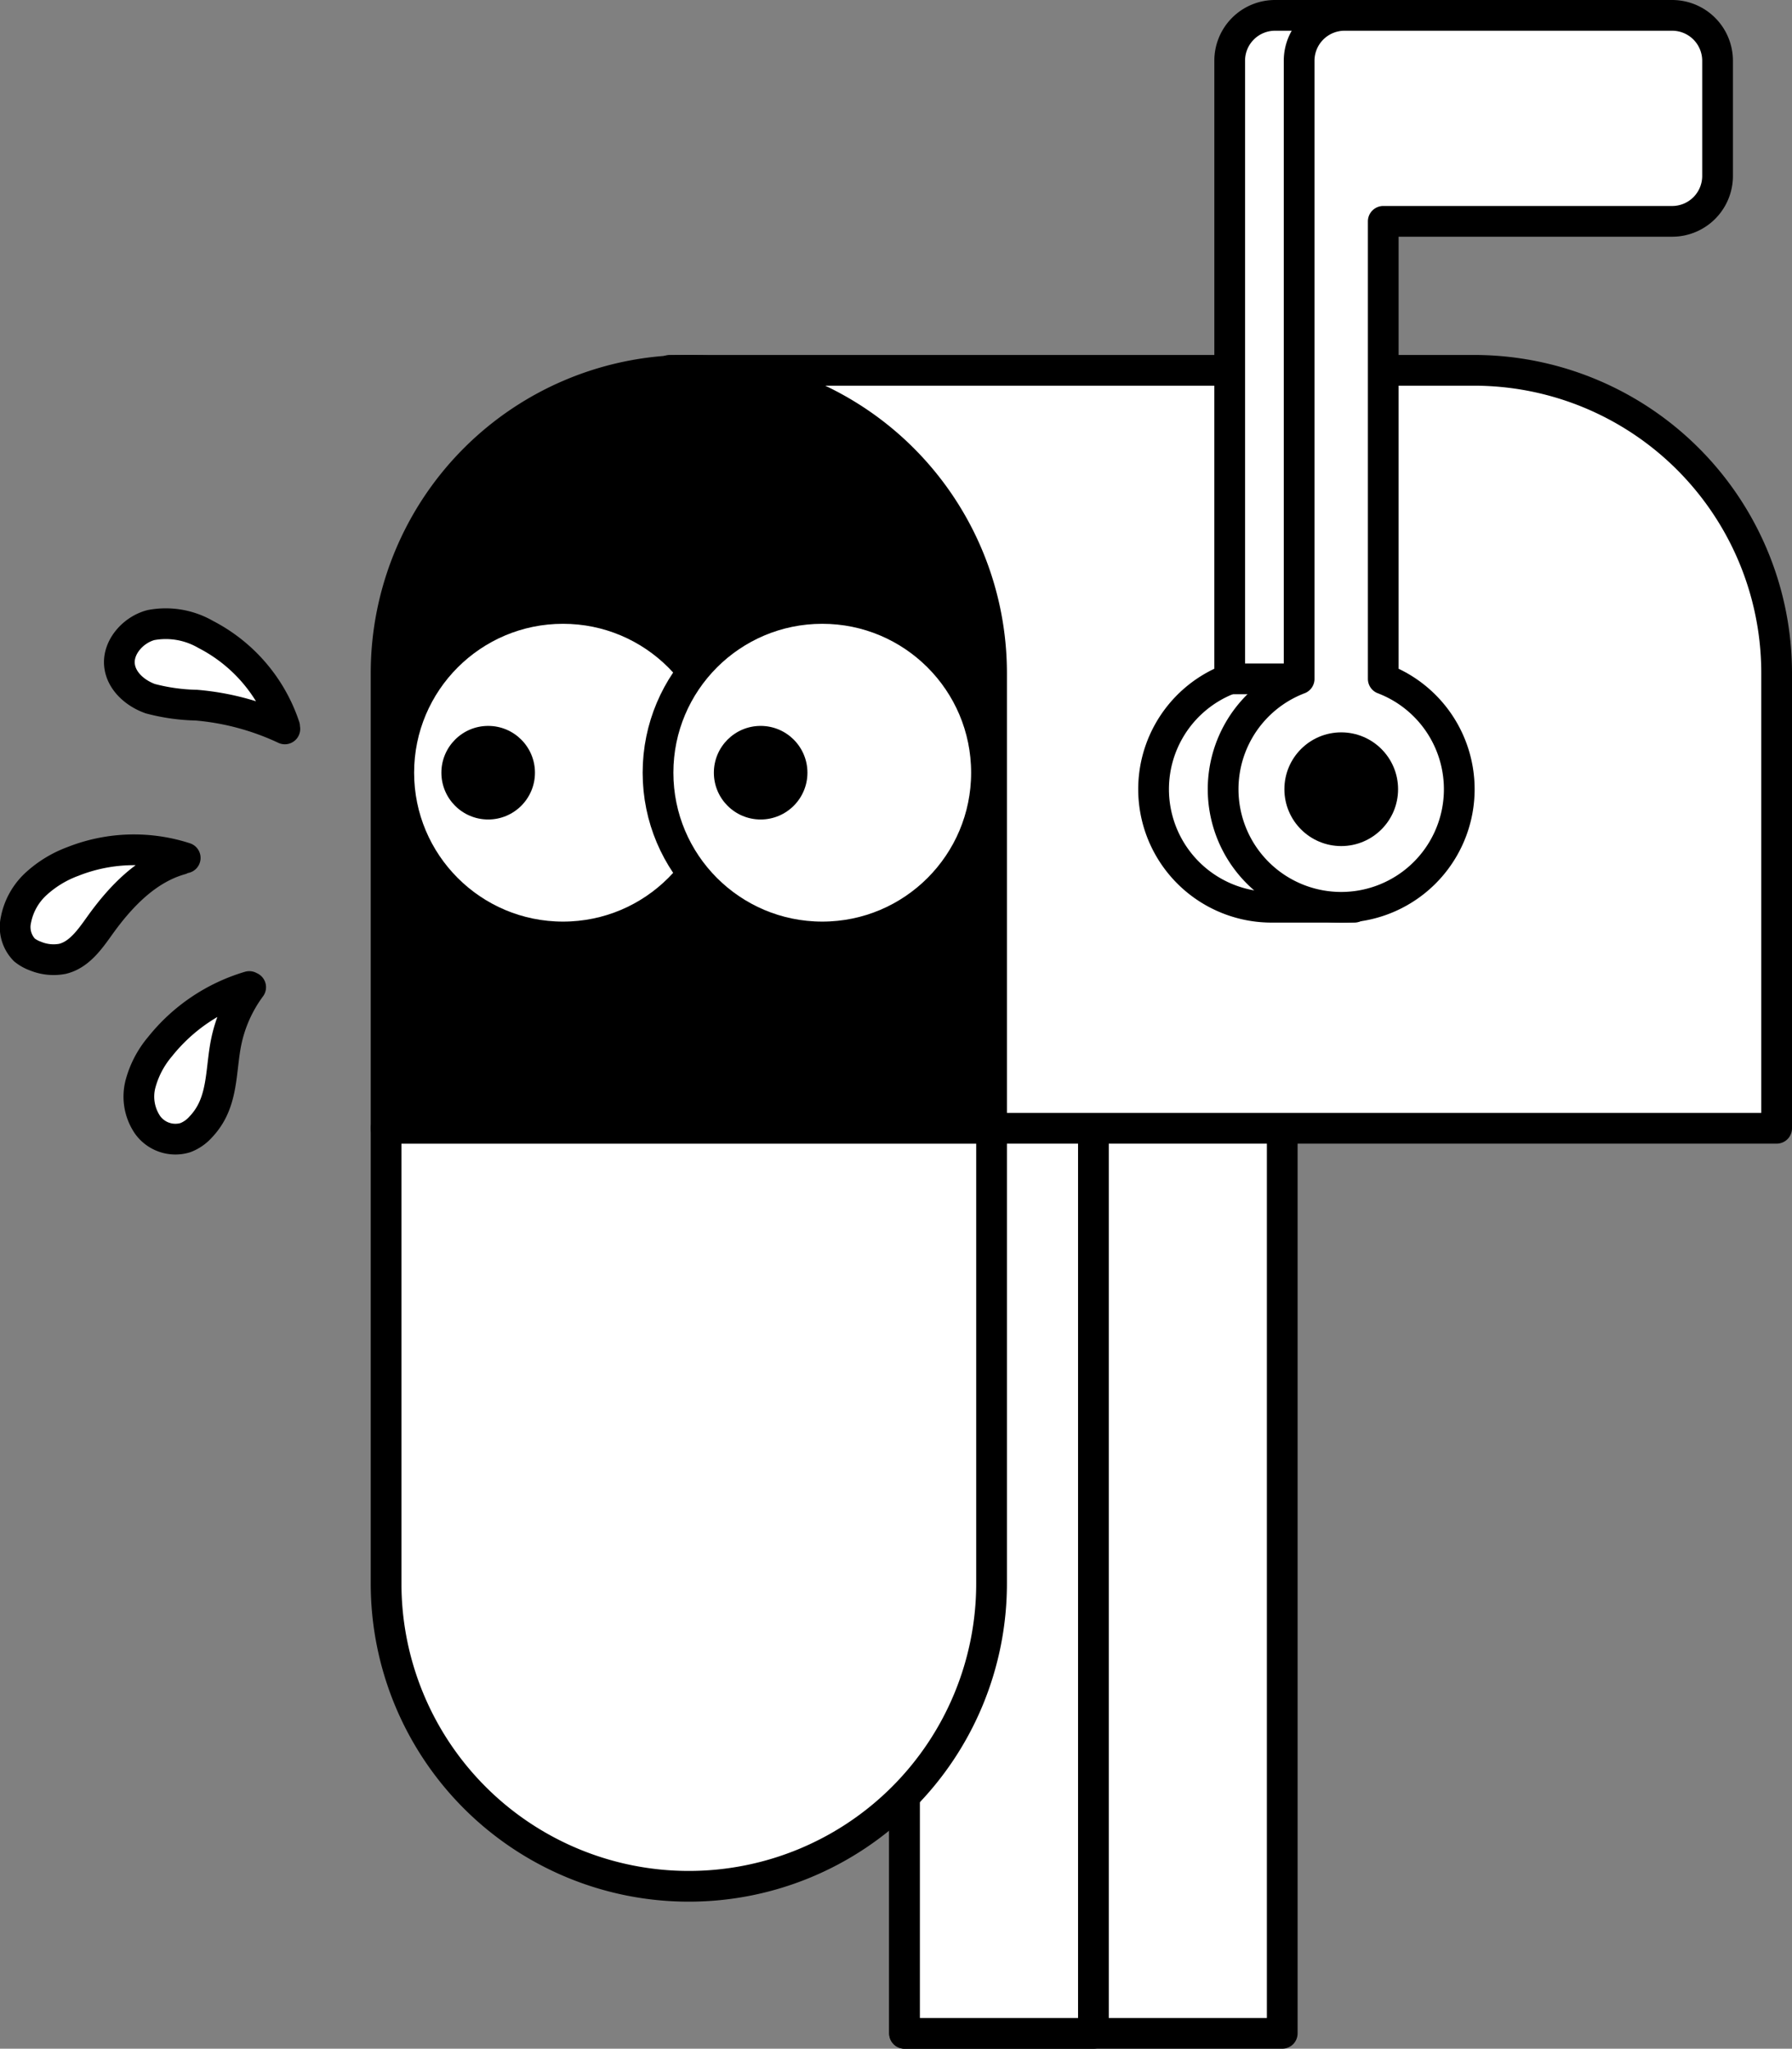 <svg xmlns="http://www.w3.org/2000/svg" viewBox="0 0 233.28 266.65"><rect x="0" y="0" width="233.28" height="266.65" fill="#808080" stroke="none"/><defs><style>.cls-1{fill:#fff;}.cls-1,.cls-2{stroke:#000;stroke-linecap:round;stroke-linejoin:round;stroke-width:4px;}</style></defs><title>Asset 2</title><g id="Layer_2" data-name="Layer 2"><g id="Mailbox"><rect class="cls-1" x="117.75" y="141.87" width="49.17" height="122.78"/><rect class="cls-1" x="117.75" y="141.87" width="24.59" height="122.78"/><path class="cls-1" d="M231.28,87.61v59.24H87.18V48.2H191.87a39.4,39.4,0,0,1,39.41,39.41Z"/><path class="cls-2" d="M89.67,48.2h0a39.41,39.41,0,0,1,39.41,39.41v59.24a0,0,0,0,1,0,0H50.26a0,0,0,0,1,0,0V87.61A39.41,39.41,0,0,1,89.67,48.2Z"/><path class="cls-1" d="M89.67,146.85h0a39.41,39.41,0,0,1,39.41,39.41V245.5a0,0,0,0,1,0,0H50.26a0,0,0,0,1,0,0V186.26a39.41,39.41,0,0,1,39.41-39.41Z" transform="translate(179.34 392.36) rotate(180)"/><path class="cls-1" d="M214.54,7.91V20.42H177.59l-1.29,97.66H165.55a15.36,15.36,0,0,1-5.47-29.72V7.91A5.9,5.9,0,0,1,166,2h42.65A5.9,5.9,0,0,1,214.54,7.91Z"/><line class="cls-1" x1="172.12" y1="88.36" x2="160.08" y2="88.36"/><path class="cls-1" d="M223.59,7.9v15a5.91,5.91,0,0,1-5.91,5.91H180.07V88.36a15.37,15.37,0,1,1-10.95,0V7.9A5.91,5.91,0,0,1,175,2h42.65A5.91,5.91,0,0,1,223.59,7.9Z"/><circle cx="174.6" cy="102.72" r="7.4"/><circle class="cls-1" cx="73.29" cy="100.57" r="21.38"/><circle class="cls-1" cx="107.04" cy="100.57" r="21.38"/><circle cx="63.55" cy="100.57" r="6.09"/><circle cx="99.02" cy="100.57" r="6.09"/><path class="cls-1" d="M24.11,111.66a21.61,21.61,0,0,0-14.64.47A14.52,14.52,0,0,0,4.74,115a8.58,8.58,0,0,0-2.67,4.75,4.27,4.27,0,0,0,1.11,3.89,5,5,0,0,0,1.44.8,6.2,6.2,0,0,0,3.5.36c2.2-.52,3.61-2.58,4.92-4.41,2.68-3.73,6.07-7.28,10.49-8.53"/><path class="cls-1" d="M32.45,128.4a23.36,23.36,0,0,0-11.62,7.83,12.51,12.51,0,0,0-2.55,4.88,6.53,6.53,0,0,0,.94,5.31,4.46,4.46,0,0,0,4.91,1.65,5.14,5.14,0,0,0,2-1.39,8.71,8.71,0,0,0,1.52-2.18c1.32-2.7,1.19-5.85,1.78-8.8a18.11,18.11,0,0,1,3.2-7.21"/><path class="cls-1" d="M37.05,94.57a20.92,20.92,0,0,0-10.28-12,10.37,10.37,0,0,0-7.13-1.21c-2.38.63-4.43,3-4.06,5.39.3,2,2.1,3.52,4,4.19a25.43,25.43,0,0,0,6,.84,33.8,33.8,0,0,1,11.5,3.09"/></g></g></svg>